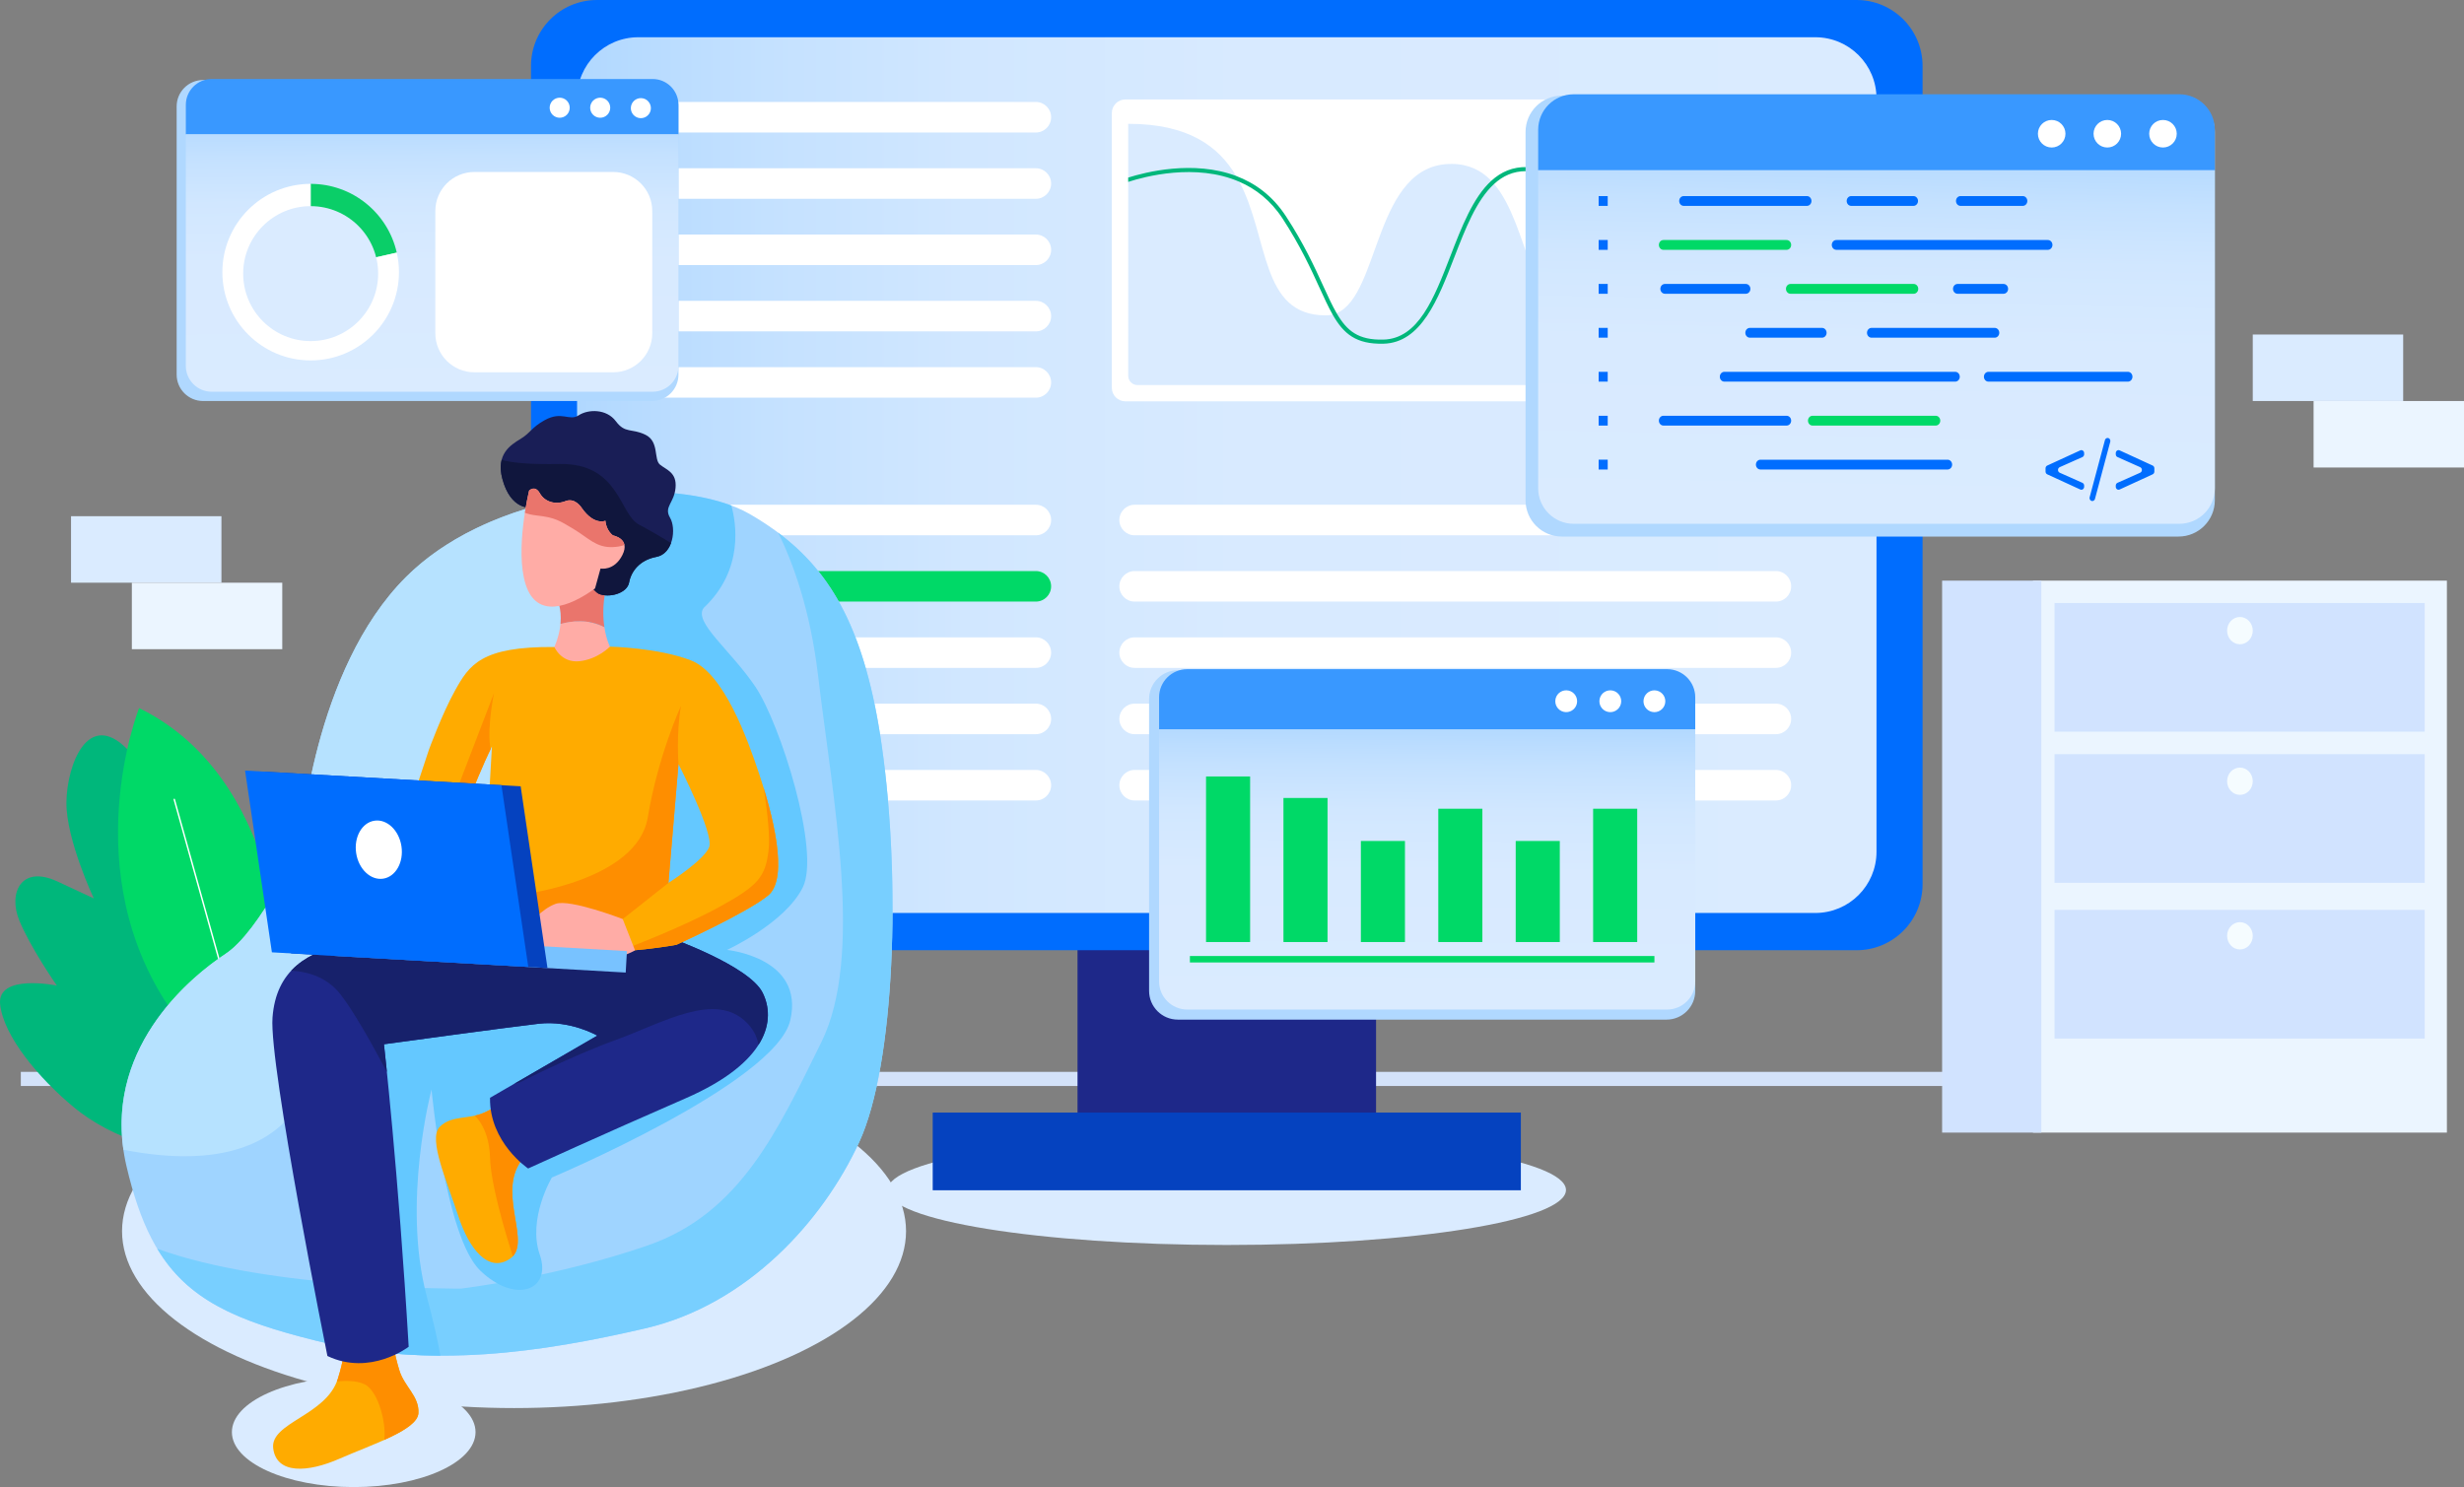 <svg
  xmlns="http://www.w3.org/2000/svg"
  xmlns:xlink="http://www.w3.org/1999/xlink"
  viewBox="657.614 535.432 3367.841 2032.937"
><rect x="657.614" y="535.432" width="3367.841" height="2032.937" fill="#808080" stroke="none"/><ellipse cx="1360.217" cy="2218.548" fill="#daebff" rx="535.787" ry="241.821" /><ellipse
    cx="1141.08"
    cy="2493.219"
    fill="#daebff"
    rx="166.505"
    ry="75.15"
  /><ellipse cx="2334.386" cy="2162.256" fill="#daebff" rx="463.627" ry="75.15" /><path
    fill="#d3e2f9"
    d="M686.084 2000.723h3035.969v19.329H686.084z"
  /><path
    fill="#00b77b"
    d="M1055.419 1996.656s-35.057 73.294-97.425 100.524-149.81-7.077-198.838-47.532-96.612-97.987-101.345-140.882c-4.732-42.895 77.495-25.979 77.495-25.979s-36.338-52.128-51.457-89.358c-15.119-37.23 2.594-76.077 52.282-52.952l49.688 23.126s-38.105-81.029-37.417-131.632c.687-50.603 29.088-126.502 82.64-72.903 53.552 53.599 59.033 165.997 59.033 165.997s11.915-47.903 28.872-82.944c16.958-35.042 52.179-30.496 68.423 18.338 16.243 48.834 22.469 118.744 22.469 118.744s15.522-53.942 40.866-45.367c25.345 8.575 40.125 71.782 35.869 133.834-4.255 62.05-31.155 128.986-31.155 128.986z"
  /><path
    fill="#00d967"
    d="M1044.323 1865.442s-1.857-266.932-196.597-362.01c0 0-89.126 224.188 46.201 416.407s107.619 147.539 107.619 147.539l42.777-201.936z"
  /><path
    fill="none"
    stroke="#fff"
    stroke-linecap="round"
    stroke-linejoin="round"
    stroke-miterlimit="10"
    stroke-width="2"
    d="M895.804 1628.304l110.789 396.415"
  /><path fill="#1e2889" d="M2130.396 1813.808h408.027v244.942h-408.027z" /><path
    fill="#0542bf"
    d="M1932.469 2056.406h803.882v106.187h-803.882z"
  /><path
    fill="#006dfe"
    d="M3195.25 1834.449H1473.568c-49.796 0-90.163-40.367-90.163-90.163V625.595c0-49.796 40.367-90.163 90.163-90.163H3195.25c49.796 0 90.163 40.367 90.163 90.163v1118.691c.001 49.796-40.367 90.163-90.163 90.163z"
  /><linearGradient
    id="a"
    x1="1446.369"
    x2="3222.45"
    y1="1184.941"
    y2="1184.941"
    gradientUnits="userSpaceOnUse"
  ><stop offset="0" stop-color="#b0d8ff" /><stop offset=".015" stop-color="#b3d9ff" /><stop
      offset=".145"
      stop-color="#c4e1ff"
    /><stop offset=".301" stop-color="#d1e7ff" /><stop offset=".512" stop-color="#d8eaff" /><stop
      offset="1"
      stop-color="#daebff"
    /></linearGradient><path
    fill="url(#a)"
    d="M3138.807 1783.535H1530.012c-46.195 0-83.643-37.448-83.643-83.643V669.989c0-46.195 37.448-83.643 83.643-83.643h1608.795c46.195 0 83.643 37.448 83.643 83.643v1029.903c0 46.195-37.448 83.643-83.643 83.643z"
  /><path
    fill="#fff"
    d="M2073.433 716.571h-527.348c-11.529 0-20.876-9.346-20.876-20.876 0-11.529 9.346-20.876 20.876-20.876h527.348c11.529 0 20.875 9.346 20.875 20.876 0 11.529-9.346 20.876-20.875 20.876zm0 90.629h-527.348c-11.529 0-20.876-9.346-20.876-20.876 0-11.529 9.346-20.876 20.876-20.876h527.348c11.529 0 20.875 9.346 20.875 20.876 0 11.53-9.346 20.876-20.875 20.876zm0 90.63h-527.348c-11.529 0-20.876-9.346-20.876-20.875s9.346-20.875 20.876-20.875h527.348c11.529 0 20.875 9.346 20.875 20.875s-9.346 20.875-20.875 20.875zm0 90.63h-527.348c-11.529 0-20.876-9.346-20.876-20.876 0-11.529 9.346-20.876 20.876-20.876h527.348c11.529 0 20.875 9.346 20.875 20.876 0 11.53-9.346 20.876-20.875 20.876zm0 90.63h-527.348c-11.529 0-20.876-9.346-20.876-20.875s9.346-20.876 20.876-20.876h527.348c11.529 0 20.875 9.346 20.875 20.876 0 11.529-9.346 20.875-20.875 20.875zM2073.433 1267.221h-527.348c-11.529 0-20.876-9.346-20.876-20.876 0-11.529 9.346-20.876 20.876-20.876h527.348c11.529 0 20.875 9.346 20.875 20.876 0 11.529-9.346 20.876-20.875 20.876z"
  /><path
    fill="#00d967"
    d="M2073.433 1357.85h-527.348c-11.529 0-20.876-9.346-20.876-20.875s9.346-20.876 20.876-20.876h527.348c11.529 0 20.875 9.346 20.875 20.876 0 11.529-9.346 20.875-20.875 20.875z"
  /><path
    fill="#fff"
    d="M2073.433 1448.48h-527.348c-11.529 0-20.876-9.346-20.876-20.875s9.346-20.875 20.876-20.875h527.348c11.529 0 20.875 9.346 20.875 20.875s-9.346 20.875-20.875 20.875zm0 90.63h-527.348c-11.529 0-20.876-9.346-20.876-20.876 0-11.529 9.346-20.876 20.876-20.876h527.348c11.529 0 20.875 9.346 20.875 20.876 0 11.53-9.346 20.876-20.875 20.876zm0 90.63h-527.348c-11.529 0-20.876-9.346-20.876-20.875s9.346-20.876 20.876-20.876h527.348c11.529 0 20.875 9.346 20.875 20.876 0 11.529-9.346 20.875-20.875 20.875zM3084.927 1267.221h-876.482c-11.529 0-20.876-9.346-20.876-20.876 0-11.529 9.346-20.876 20.876-20.876h876.482c11.529 0 20.875 9.346 20.875 20.876 0 11.529-9.346 20.876-20.875 20.876zm0 90.629h-876.482c-11.529 0-20.876-9.346-20.876-20.875s9.346-20.876 20.876-20.876h876.482c11.529 0 20.875 9.346 20.875 20.876 0 11.529-9.346 20.875-20.875 20.875zm0 90.63h-876.482c-11.529 0-20.876-9.346-20.876-20.875s9.346-20.875 20.876-20.875h876.482c11.529 0 20.875 9.346 20.875 20.875s-9.346 20.875-20.875 20.875zm0 90.63h-876.482c-11.529 0-20.876-9.346-20.876-20.876 0-11.529 9.346-20.876 20.876-20.876h876.482c11.529 0 20.875 9.346 20.875 20.876 0 11.53-9.346 20.876-20.875 20.876zm0 90.63h-876.482c-11.529 0-20.876-9.346-20.876-20.875s9.346-20.876 20.876-20.876h876.482c11.529 0 20.875 9.346 20.875 20.876 0 11.529-9.346 20.875-20.875 20.875zM3125.155 1084.064h-929.404c-10.195 0-18.459-8.261-18.459-18.457V689.873c0-10.193 8.264-18.452 18.459-18.452h929.404c10.195 0 18.454 8.259 18.454 18.452v375.734c0 10.196-8.259 18.457-18.454 18.457z"
  /><path
    fill="#daebff"
    d="M3117.692 892.353v156.833c0 6.976-5.678 12.654-12.705 12.654H2212.37c-7.027 0-12.705-5.678-12.705-12.654V704.69c82.441 0 123.491 30.822 147.558 71.307 1.574 2.588 3.042 5.227 4.386 7.932 40.716 77.046 28.457 182.649 117.985 182.649 3.316 0 6.464-.39 9.445-1.181 1.911-.39 3.767-1.014 5.511-1.795 60.225-25.37 50.835-205.374 157.966-204.084 22.885.287 39.981 9.057 53.477 23.06 1.293 1.409 2.586 2.809 3.823 4.332 47.968 56.293 48.643 181.746 122.305 204.52 26.551 8.211 50.001-2.923 73.168-21.306 1.46-1.189 2.976-2.365 4.439-3.658 48.982-40.66 97.683-110.163 173.26-93.128 2.19.507 4.39 1.07 6.636 1.696 11.979 3.478 24.633 9.098 38.068 17.319z"
  /><path
    fill="#00b77b"
    d="M3117.75 860.684c-16.026.233-28.287 5.628-38.128 14.35-18.216 16.13-28.001 43.687-37.565 70.625-14.335 40.32-29.124 81.934-72.375 81.934-2.302 0-4.72-.117-7.194-.34-28.178-2.758-48.924-25.694-67.201-57.13-11.361-19.463-21.765-42.24-32.335-65.568-29.917-65.629-60.904-133.502-117.927-135.078-.672 0-1.29-.056-1.909-.056-17.263 0-31.383 6.576-43.302 17.488-24.122 21.988-39.479 61.627-54.491 100.431-22.216 57.416-45.157 116.804-96.951 117.983-37.228.791-54.151-13.275-69.335-39.927-5.851-10.348-11.473-22.607-17.886-36.609-11.696-25.641-26.313-57.528-50.496-94.641-16.251-24.855-36.888-40.655-59.048-50.217-59.718-26.034-130.011-6.974-151.943.172v-5.909c23.504-7.425 89.189-24.239 147.558-2.195 25.476 9.617 49.543 26.652 68.098 55.109 24.467 37.4 39.139 69.508 50.955 95.321 6.634 14.507 12.31 26.939 18.274 37.175 14.287 24.68 29.978 36.883 63.713 36.097 48.027-1.123 69.279-56.123 91.835-114.376 15.291-39.535 30.87-79.916 55.895-102.746 13.27-12.087 29.182-19.293 49.149-18.728 60.623 1.633 92.279 71.135 122.931 138.397 10.454 22.827 20.576 45.152 31.654 64.22 17.549 30.48 37.231 52.577 63.32 55.165 44.539 4.388 58.709-35.54 73.731-77.885 9.329-26.373 18.885-53.249 36.209-70.408 11.021-11.017 25.25-17.99 44.655-18.277l.109 5.623z"
  /><path
    fill="#b0d8ff"
    d="M1548.842 1083.646H935.175c-19.946 0-36.116-16.17-36.116-36.116V680.946c0-19.947 16.17-36.116 36.116-36.116h613.667c19.947 0 36.116 16.17 36.116 36.116v366.584c0 19.946-16.17 36.116-36.116 36.116z"
  /><path
    fill="#3998ff"
    d="M1584.958 678.77c0-19.507-15.813-35.32-35.32-35.32H946.932c-19.507 0-35.32 15.813-35.32 35.32v40.348h673.346V678.77z"
  /><linearGradient
    id="b"
    x1="1246.716"
    x2="1250.054"
    y1="692.2"
    y2="1086.187"
    gradientUnits="userSpaceOnUse"
  ><stop offset="0" stop-color="#b0d8ff" /><stop offset=".015" stop-color="#b3d9ff" /><stop
      offset=".145"
      stop-color="#c4e1ff"
    /><stop offset=".301" stop-color="#d1e7ff" /><stop offset=".512" stop-color="#d8eaff" /><stop
      offset="1"
      stop-color="#daebff"
    /></linearGradient><path
    fill="url(#b)"
    d="M911.612 719.119v316.504c0 19.507 15.813 35.32 35.32 35.32h602.707c19.506 0 35.32-15.813 35.32-35.32V719.119H911.612z"
  /><g fill="#fff"><circle
      cx="1422.614"
      cy="682.723"
      r="13.707"
      transform="rotate(-22.5 1422.551 682.699)"
    /><circle
      cx="1477.984"
      cy="682.723"
      r="13.707"
      transform="rotate(-22.5 1477.918 682.699)"
    /><circle
      cx="1533.353"
      cy="682.723"
      r="13.707"
      transform="matrix(.23 -.973 .973 .23 516.6 2018.199)"
    /></g><path
    fill="#fff"
    d="M1495.789 1044.38h-189.815c-29.462 0-53.345-23.884-53.345-53.345V823.893c0-29.462 23.883-53.345 53.345-53.345h189.815c29.462 0 53.345 23.883 53.345 53.345v167.141c0 29.462-23.883 53.346-53.345 53.346z"
  /><path
    fill="#0ace68"
    d="M1199.924 880.787c-12.147-53.808-60.207-94.006-117.687-94.006v120.683l117.687-26.677z"
  /><path
    fill="#fff"
    d="M1082.237 907.464V786.781c-66.651 0-120.682 54.031-120.682 120.683 0 66.651 54.031 120.682 120.682 120.682s120.683-54.031 120.683-120.682c0-9.172-1.057-18.091-2.996-26.677l-117.687 26.677z"
  /><circle cx="1082.237" cy="909.489" r="92.241" fill="#daebff" /><g><path
      fill="#ebf5ff"
      d="M3436.304 1329.209h565.784v754.56h-565.784z"
    /><path
      fill="#d1e3ff"
      d="M3465.776 1359.773h505.975v175.866h-505.975zm0 206.669h505.975v175.868h-505.975zm0 212.885h505.975v175.868h-505.975z"
    /><path
      fill="#f5fcff"
      d="M3736.736 1397.535c0 10.299-7.851 18.647-17.541 18.647-9.688 0-17.543-8.347-17.543-18.647 0-10.299 7.855-18.647 17.543-18.647 9.69 0 17.541 8.347 17.541 18.647zm0 205.893c0 10.299-7.851 18.647-17.541 18.647-9.688 0-17.543-8.347-17.543-18.647s7.855-18.649 17.543-18.649c9.69 0 17.541 8.35 17.541 18.649zm0 211.33c0 10.299-7.851 18.649-17.541 18.649-9.688 0-17.543-8.35-17.543-18.649 0-10.297 7.855-18.647 17.543-18.647 9.69 0 17.541 8.35 17.541 18.647z"
    /><path fill="#d1e3ff" d="M3312.138 1329.209h135.644v754.56h-135.644z" /></g><path
    fill="#daebff"
    d="M754.699 1241.115h205.586v90.897H754.699z"
  /><path fill="#ebf5ff" d="M837.832 1332.012h205.586v90.897H837.832z" /><path
    fill="#daebff"
    d="M3736.736 992.749h205.586v90.897h-205.586z"
  /><path fill="#ebf5ff" d="M3819.869 1083.646h205.586v90.897h-205.586z" /><g><path
      fill="#b0d8ff"
      d="M3635.278 1268.947h-842.899c-27.397 0-49.607-22.21-49.607-49.607V715.821c0-27.397 22.21-49.607 49.607-49.607h842.899c27.397 0 49.607 22.21 49.607 49.607v503.519c0 27.397-22.21 49.607-49.607 49.607z"
    /><path
      fill="#3998ff"
      d="M3684.885 712.832c0-26.793-21.72-48.513-48.513-48.513h-827.844c-26.793 0-48.513 21.72-48.513 48.513v55.42h924.871v-55.42z"
    /><linearGradient
      id="c"
      x1="3227.237"
      x2="3217.22"
      y1="733.721"
      y2="1261.264"
      gradientUnits="userSpaceOnUse"
    ><stop offset="0" stop-color="#b0d8ff" /><stop offset=".015" stop-color="#b3d9ff" /><stop
        offset=".145"
        stop-color="#c4e1ff"
      /><stop offset=".301" stop-color="#d1e7ff" /><stop
        offset=".512"
        stop-color="#d8eaff"
      /><stop offset="1" stop-color="#daebff" /></linearGradient><path
      fill="url(#c)"
      d="M2760.014 768.253v434.732c0 26.793 21.72 48.513 48.513 48.513h827.844c26.793 0 48.513-21.72 48.513-48.513V768.253h-924.87z"
    /><path
      fill="#006dfe"
      d="M3127.372 816.89h-168.415c-3.423 0-6.198-3.001-6.198-6.703 0-3.702 2.775-6.703 6.198-6.703h168.415c3.423 0 6.198 3.001 6.198 6.703-.001 3.702-2.775 6.703-6.198 6.703z"
    /><path
      fill="#00d967"
      d="M3099.604 876.955h-168.415c-3.423 0-6.198-3.001-6.198-6.703 0-3.702 2.775-6.703 6.198-6.703h168.415c3.423 0 6.198 3.001 6.198 6.703 0 3.702-2.775 6.703-6.198 6.703z"
    /><path
      fill="#006dfe"
      d="M3456.742 876.955h-289.208c-3.423 0-6.198-3.001-6.198-6.703 0-3.702 2.775-6.703 6.198-6.703h289.208c3.423 0 6.198 3.001 6.198 6.703 0 3.702-2.775 6.703-6.198 6.703zM3272.99 816.89h-85.113c-3.423 0-6.198-3.001-6.198-6.703 0-3.702 2.775-6.703 6.198-6.703h85.113c3.423 0 6.198 3.001 6.198 6.703 0 3.702-2.775 6.703-6.198 6.703zm149.41 0h-85.113c-3.423 0-6.198-3.001-6.198-6.703 0-3.702 2.775-6.703 6.198-6.703h85.113c3.423 0 6.198 3.001 6.198 6.703-.001 3.702-2.775 6.703-6.198 6.703zm-378.532 120.13h-110.639c-3.423 0-6.198-3.001-6.198-6.703 0-3.702 2.775-6.703 6.198-6.703h110.639c3.423 0 6.198 3.001 6.198 6.703 0 3.701-2.775 6.703-6.198 6.703z"
    /><path
      fill="#00d967"
      d="M3273.312 937.02h-168.415c-3.423 0-6.198-3.001-6.198-6.703 0-3.702 2.775-6.703 6.198-6.703h168.415c3.423 0 6.198 3.001 6.198 6.703 0 3.701-2.775 6.703-6.198 6.703z"
    /><path
      fill="#006dfe"
      d="M3396.126 937.02h-62.899c-3.423 0-6.198-3.001-6.198-6.703 0-3.702 2.775-6.703 6.198-6.703h62.899c3.423 0 6.198 3.001 6.198 6.703-.001 3.701-2.775 6.703-6.198 6.703zm-248.089 60.064h-98.675c-3.423 0-6.198-3.001-6.198-6.703 0-3.702 2.775-6.703 6.198-6.703h98.675c3.423 0 6.198 3.001 6.198 6.703-.001 3.702-2.776 6.703-6.198 6.703zm236.023 0h-168.415c-3.423 0-6.198-3.001-6.198-6.703 0-3.702 2.775-6.703 6.198-6.703h168.415c3.423 0 6.198 3.001 6.198 6.703 0 3.702-2.775 6.703-6.198 6.703zm-53.986 60.065h-315.583c-3.423 0-6.198-3.001-6.198-6.703 0-3.702 2.775-6.703 6.198-6.703h315.583c3.423 0 6.198 3.001 6.198 6.703 0 3.702-2.775 6.703-6.198 6.703zm236.024 0h-190.629c-3.423 0-6.198-3.001-6.198-6.703 0-3.702 2.775-6.703 6.198-6.703h190.629c3.423 0 6.198 3.001 6.198 6.703-.001 3.702-2.775 6.703-6.198 6.703zm-466.494 60.065h-168.415c-3.423 0-6.198-3.001-6.198-6.703 0-3.702 2.775-6.703 6.198-6.703h168.415c3.423 0 6.198 3.001 6.198 6.703 0 3.702-2.775 6.703-6.198 6.703z"
    /><path
      fill="#00d967"
      d="M3303.408 1117.214h-168.415c-3.423 0-6.198-3.001-6.198-6.703 0-3.702 2.775-6.703 6.198-6.703h168.415c3.423 0 6.198 3.001 6.198 6.703-.001 3.702-2.775 6.703-6.198 6.703z"
    /><path
      fill="#006dfe"
      d="M3319.623 1177.279h-255.797c-3.423 0-6.198-3.001-6.198-6.703 0-3.702 2.775-6.703 6.198-6.703h255.797c3.423 0 6.198 3.001 6.198 6.703 0 3.702-2.775 6.703-6.198 6.703zm-476.954-373.795h12.395v13.406h-12.395zm0 60.065h12.395v13.406h-12.395zm0 60.064h12.395v13.406h-12.395zm0 60.065h12.395v13.406h-12.395zm0 60.065h12.395v13.406h-12.395zm0 60.065h12.395v13.406h-12.395zm0 60.065h12.395v13.406h-12.395zM3500.984 1204.619l-45.173-20.752c-1.399-.642-2.307-2.127-2.307-3.77v-4.459c0-1.643.908-3.128 2.307-3.77l45.173-20.751c2.498-1.147 5.268.835 5.268 3.77v1.594c0 1.66-.926 3.156-2.345 3.788l-31.019 13.811c-3.127 1.392-3.127 6.183 0 7.575l31.02 13.812c1.419.632 2.345 2.128 2.345 3.788v1.594c-.001 2.935-2.771 4.918-5.269 3.77zm40.954-65.217l-20.866 78.03c-.469 1.752-1.952 2.958-3.638 2.958-2.521 0-4.338-2.615-3.638-5.234l20.866-78.03c.469-1.752 1.952-2.958 3.638-2.958 2.522 0 4.339 2.615 3.638 5.234zm57.985 44.466l-45.173 20.752c-2.498 1.147-5.268-.835-5.268-3.77v-1.594c0-1.66.926-3.156 2.345-3.788l31.02-13.812c3.127-1.392 3.127-6.183 0-7.575l-31.019-13.811c-1.419-.632-2.345-2.128-2.345-3.788v-1.594c0-2.935 2.77-4.917 5.268-3.77l45.173 20.751c1.398.642 2.307 2.127 2.307 3.77v4.459c-.001 1.643-.909 3.127-2.308 3.77z"
    /><g fill="#fff"><circle cx="3461.898" cy="718.262" r="18.828" /><circle
        cx="3537.951"
        cy="718.262"
        r="18.828"
      /><circle cx="3614.003" cy="718.262" r="18.828" /></g></g><g><path
      fill="#b0d8ff"
      d="M2935.393 1929.326h-667.88c-21.709 0-39.307-17.598-39.307-39.307V1491.05c0-21.709 17.598-39.307 39.307-39.307h667.88c21.709 0 39.307 17.598 39.307 39.307v398.969c0 21.709-17.599 39.307-39.307 39.307z"
    /><path
      fill="#3998ff"
      d="M2974.7 1488.682c0-21.23-17.21-38.44-38.44-38.44h-655.952c-21.23 0-38.44 17.21-38.44 38.44v43.913H2974.7v-43.913z"
    /><linearGradient
      id="d"
      x1="2609.804"
      x2="2606.465"
      y1="1525.558"
      y2="1919.545"
      gradientUnits="userSpaceOnUse"
    ><stop offset="0" stop-color="#b0d8ff" /><stop offset=".015" stop-color="#b3d9ff" /><stop
        offset=".145"
        stop-color="#c4e1ff"
      /><stop offset=".301" stop-color="#d1e7ff" /><stop
        offset=".512"
        stop-color="#d8eaff"
      /><stop offset="1" stop-color="#daebff" /></linearGradient><path
      fill="url(#d)"
      d="M2241.868 1532.595v344.465c0 21.23 17.21 38.44 38.44 38.44h655.952c21.23 0 38.44-17.21 38.44-38.44v-344.465h-732.832z"
    /><g fill="#fff"><circle
        cx="2798.014"
        cy="1492.985"
        r="14.918"
        transform="matrix(.23 -.973 .973 .23 702.118 3873.133)"
      /><circle
        cx="2858.275"
        cy="1492.985"
        r="14.918"
        transform="matrix(.23 -.973 .973 .23 748.533 3931.782)"
      /><circle
        cx="2918.536"
        cy="1492.985"
        r="14.918"
        transform="matrix(.23 -.973 .973 .23 794.949 3990.43)"
      /></g></g><g fill="#00d967"><path
      d="M2306.042 1596.918h60.258v226.334h-60.258zm105.819 29.394h60.258v196.94h-60.258zm105.818 58.788h60.258v138.152h-60.258zm105.819-44.091h60.258v182.243h-60.258zm105.819 44.091h60.258v138.152h-60.258zm105.818-44.091h60.258v182.243h-60.258zm-551.138 201.35h634.912v8.818h-634.912z"
    /></g><g><path
      fill="#9fd4ff"
      d="M1068.597 1688.729s16.622-237.746 144.084-364.626 374.661-141.309 470.221-85.648 153.84 133.471 179.974 316.598 18.295 434.876-30.933 541.831c-49.228 106.954-152.313 222.09-292.681 254.585s-292.475 55.843-449.667 16.814c-157.192-39.029-222.385-81.106-259.123-238.703-36.738-157.598 87.959-258.937 135.479-290.199 47.52-31.262 102.646-150.652 102.646-150.652z"
    /><path
      fill="#78cfff"
      d="M1721.369 1263.747c20.241 41.345 43.78 105.683 54.348 194.736 20.406 171.953 62.905 383.984 4.333 502.136-58.572 118.153-109.742 233.397-237.109 277.406-127.367 44.008-255.243 59.003-255.243 59.003s-260.897 1.867-415.239-54.561c41.652 69.458 106.681 98.39 217.137 125.814 157.192 39.029 309.299 15.681 449.667-16.814s243.453-147.631 292.681-254.585c49.228-106.954 57.067-358.704 30.933-541.83-22.424-157.121-68.513-236.712-141.508-291.305z"
    /><path
      fill="#b6e2ff"
      d="M1444.788 1384.884l-7.153-81.506-21.338-82.71c-75.587 16.774-150.14 50.203-203.616 103.435-127.462 126.88-144.084 364.626-144.084 364.626s-55.126 119.39-102.646 150.652c-45.221 29.749-160.323 122.963-139.695 267.725 64.267 13.012 155.966 18.927 214.319-32.243 97.543-85.536 315.895-465.248 315.895-465.248l88.318-224.731z"
    /><path
      fill="#64c8ff"
      d="M1619.371 1366.539c55.893-52.634 44.188-117.526 37.809-140.071-39.159-14.648-92.602-21.208-150.439-18.151l-21.609 38.999-4.48 54.647s-36.502 176.837-36.721 194.297c-.219 17.46-33.109 97.689-39.169 109.451-6.059 11.762-111.187 185.816-111.187 185.816s-156.98 183.068-155.694 189.83c1.286 6.762-1.163 382.55-1.163 382.55l24 18.004c33.238 4.561 66.197 6.641 98.813 6.76-3.638-20.501-9.425-46.77-18.44-80.368-34.627-129.061 6.342-283.465 6.342-283.465s18.608 201.281 66.473 247.491c47.865 46.208 98.429 27.357 81.458-21.747-16.971-49.103 16.544-105.416 16.544-105.416s305.898-129.03 325.851-214.93c19.953-85.9-86.476-96.207-86.476-96.207s78.988-36.234 103.531-85.36c24.542-49.125-30.7-223.788-64.609-274.217-33.907-50.428-85.244-88.475-70.834-107.913z"
    /><defs><path
        id="e"
        d="M1191.734 2358.399s4.988 28.556 11.841 50.696c6.852 22.138 27.271 35.128 25.941 58.243-1.33 23.115-64.341 43.068-107.731 62.173-43.39 19.106-86.169 21.621-90.739-13.949-4.57-35.571 72.575-44.615 88.377-95.413 15.799-50.795 5.092-55.023 5.092-55.023l67.219-6.727z"
      /></defs><use fill="#ffab00" overflow="visible" xlink:href="#e" /><clipPath id="f"><use
        overflow="visible"
        xlink:href="#e"
      /></clipPath><path
      fill="#fe8e00"
      d="M1090.618 2428.468s50.334-12.733 69.018 1.711c18.684 14.444 28.179 62.921 21.64 79.827l43.287-6.447 31.079-36.685-21.827-74.821-49.261-46.846-99.742 21.878 5.806 61.383z"
      clip-path="url(#f)"
    /><defs><path
        id="g"
        d="M1364.986 2031.548s-24.619 15.305-45.695 24.945c-21.074 9.64-44.365 3.066-60.718 19.458-16.352 16.392 10.749 76.675 25.409 121.761 14.66 45.087 41.285 78.665 70.856 58.374 29.571-20.291-15.08-83.846 12.274-129.474 27.354-45.623 37.64-40.455 37.64-40.455l-39.766-54.609z"
      /></defs><use fill="#ffab00" overflow="visible" xlink:href="#g" /><clipPath id="h"><use
        overflow="visible"
        xlink:href="#g"
      /></clipPath><path
      fill="#fe8e00"
      d="M1302.097 2056.688s24.112 15.497 25.329 61.644c1.217 46.147 33.953 143.143 33.953 143.143s13.502-28.213 14.74-30.372c1.238-2.159-10.427-71.198-10.427-71.198s22.729-33.632 23.904-34.68c1.175-1.048 16.951-36.563 16.951-36.563l-65.18-68.935-39.27 36.961z"
      clip-path="url(#h)"
    /><defs><path
        id="i"
        d="M1570.363 1816.255s110.649 38.924 129.437 75.948 7.926 95.487-105.25 144.764c-113.176 49.277-215.05 95.856-215.05 95.856s-53.043-35.356-52.114-96.616l146.647-84.99s-36.407-21.308-80.17-16.282c-43.763 5.026-211.458 28.06-211.458 28.06s19.661 173.076 33.801 413.56c0 0-52.476 40.48-111.082 12.609 0 0-79.897-396.961-75.043-462.456s47.552-90.926 108.443-103.057c60.89-12.131 185.718-50.71 185.718-50.71l246.121 43.314z"
      /></defs><use fill="#1e2889" overflow="visible" xlink:href="#i" /><clipPath id="j"><use
        overflow="visible"
        xlink:href="#i"
      /></clipPath><path
      fill="#17216b"
      d="M1028.078 1864.167s60.964-13.415 95.216 30.989c34.253 44.404 89.149 156.786 89.149 156.786l155.37-36.58s68.348-35.371 132.095-58.486c63.747-23.115 135.366-66.962 178.576-23.248 43.21 43.713-11.612 105.772-11.612 105.772l83.837-101.649-19.829-140.842-329.273-70.829-291.31 25.722-82.219 112.365z"
      clip-path="url(#j)"
    /><defs><path
        id="k"
        d="M1695.856 1595.17c-16.408-49.429-48.795-139.531-93.876-156.968-45.082-17.437-110.694-18.768-110.694-18.768l-18.803 2.457-57.113-1.96c-100.527-.909-116.415 24.66-135.978 59.774-17.629 31.643-35.544 80.742-35.544 80.742l-67.666 204.042c147.369 112.923 406.089 62.479 406.089 62.479s95.285-43.053 125.094-67.269c29.809-24.217 4.899-115.1-11.509-164.529zm-369.629 26.965l-4.544 79.594-45.244-12.568s28.049-82.055 53.57-133.271l-3.782 66.245zm300.767 71.105c-6.602 18.017-55.761 49.211-55.761 49.211l13.738-162.53c-.001.001 48.625 95.303 42.023 113.319z"
      /></defs><use fill="#ffab00" overflow="visible" xlink:href="#k" /><clipPath id="l"><use
        overflow="visible"
        xlink:href="#k"
      /></clipPath><path
      fill="#fe8e00"
      d="M1587.289 1597.89l-2.318-17.969s-3.177-41.985 3.424-79.511c0 0-31.156 67.337-45.517 152.912-14.361 85.575-169.841 104.568-169.841 104.568l-2.378 61.177 118.155-9.573 19.959-17.657 62.46-49.386 24.559-98.23-8.503-46.331zm106.113-32.959c-.127 2.222 19.022 96.399 14.706 132.94s-14.458 48.225-65.681 76.514c-51.223 28.289-123.001 55.405-123.001 55.405l2.891 17.701 60.777-.377 49.907-24.775 81.776-30.447s22.717-32.704 23.732-50.482c1.015-17.778 11.047-17.763-.193-55.192-11.242-37.429-44.914-121.287-44.914-121.287zm-374.963 21.234l9.986-27.059s-6.462-17.609 4.343-76.075l-52.353 136.49-16.02 78.938 30.182-37.573 23.862-74.721z"
      clip-path="url(#l)"
    /><path
      fill="#ffaca6"
      d="M1380.102 1800.098s17.428-22.137 37.055-29.098c19.627-6.962 91.615 20.837 91.615 20.837l16.788 42.763s-25.444 16.105-55.684 8.805c-30.24-7.3-77.932-6.679-77.932-6.679l-11.842-36.628z"
    /><path
      fill="#78c2ff"
      d="M1112.141 1812.661l402.366 22.972-1.675 29.34-402.366-22.972z"
    /><path
      fill="#0542bf"
      d="M1405.925 1858.819l-350.441-20.007-36.669-248.474 350.441 20.007z"
    /><path
      fill="#006dfe"
      d="M1379.686 1857.321l-350.441-20.007-36.669-248.474 350.441 20.007z"
    /><ellipse
      cx="1175.435"
      cy="1697.003"
      fill="#fff"
      rx="31.302"
      ry="40.067"
      transform="rotate(-8.506 1175.451 1697.4)"
    /><g><path
        fill="#ffaca6"
        d="M1423.691 1388.488c-.874 8.963-3.279 19.498-8.322 31.443 0 0 9.227 22.079 34.275 19.422s41.641-19.919 41.641-19.919-5.033-9.655-7.595-26.703c-21.88-11.349-44.789-8.524-59.999-4.243z"
      /><path
        fill="#ea756c"
        d="M1483.69 1392.731c-1.919-12.769-2.455-29.678 1.559-49.818l-15.398-10.169-51.355 20.85s7.375 12.544 5.195 34.894c15.21-4.281 38.119-7.106 59.999 4.243z"
      /></g><g><defs><path
          id="m"
          d="M1383.229 1229.327s-27.564 3.949-38.998-39.385c-8.859-33.577 10.903-46.011 24.882-54.502 13.978-8.492 15.036-15.696 33.002-25.615 23.788-13.134 33.334 1.903 46.456-6.638s38.047-9.041 50.817 8.103c12.77 17.144 21.227 9.201 40.392 18.47 19.165 9.269 11.081 33.704 19.96 40.9 8.879 7.195 23.176 10.613 21.23 31.682-1.946 21.069-16.338 25.822-7.532 40.817 8.805 14.995 4.246 49.292-18.664 53.558-22.911 4.266-34.582 19.95-37.301 35.03-2.719 15.08-27.608 21.462-41.387 15.474s-92.857-117.894-92.857-117.894z"
        /></defs><use fill="#191e56" overflow="visible" xlink:href="#m" /><clipPath id="n"><use
          overflow="visible"
          xlink:href="#m"
        /></clipPath><path
        fill="#10163d"
        d="M1334.762 1159.786s6.438 11.49 87.839 9.997 81.571 68.747 108.358 82.818c26.787 14.071 53.731 31.494 53.731 31.494l-51.767 65.911-45.111 34.699-149.95-74.57-3.1-150.349z"
        clip-path="url(#n)"
      /></g><g><defs><path
          id="o"
          d="M1380.836 1206.152s-19.859 80.988-4.724 128.301c15.135 47.313 59.157 31.246 94.818 5.413l7.502-27.255s18.633 3.944 29.95-18.542-12.97-26.659-12.97-26.659-9.374-6.666-10.279-20.095c0 0-15.167 6.938-32.184-17.165 0 0-8.898-15-22.395-9.639-13.498 5.361-28.308 1.171-35.06-10.734-6.753-11.906-14.658-3.625-14.658-3.625z"
        /></defs><use fill="#ffaca6" overflow="visible" xlink:href="#o" /><clipPath id="p"><use
          overflow="visible"
          xlink:href="#o"
        /></clipPath><path
        fill="#ea756c"
        d="M1360.547 1224.874s4.566 12.409 30.336 15.191 31.781 7.306 51.388 19.016c19.607 11.71 30.251 25.416 53.45 24.232 23.199-1.184 21.5-10.478 21.5-10.478l-18.835-26.436-56.797-30.276-45.84-12.291-17.353-3.58-17.849 24.622z"
        clip-path="url(#p)"
      /></g></g></svg>

